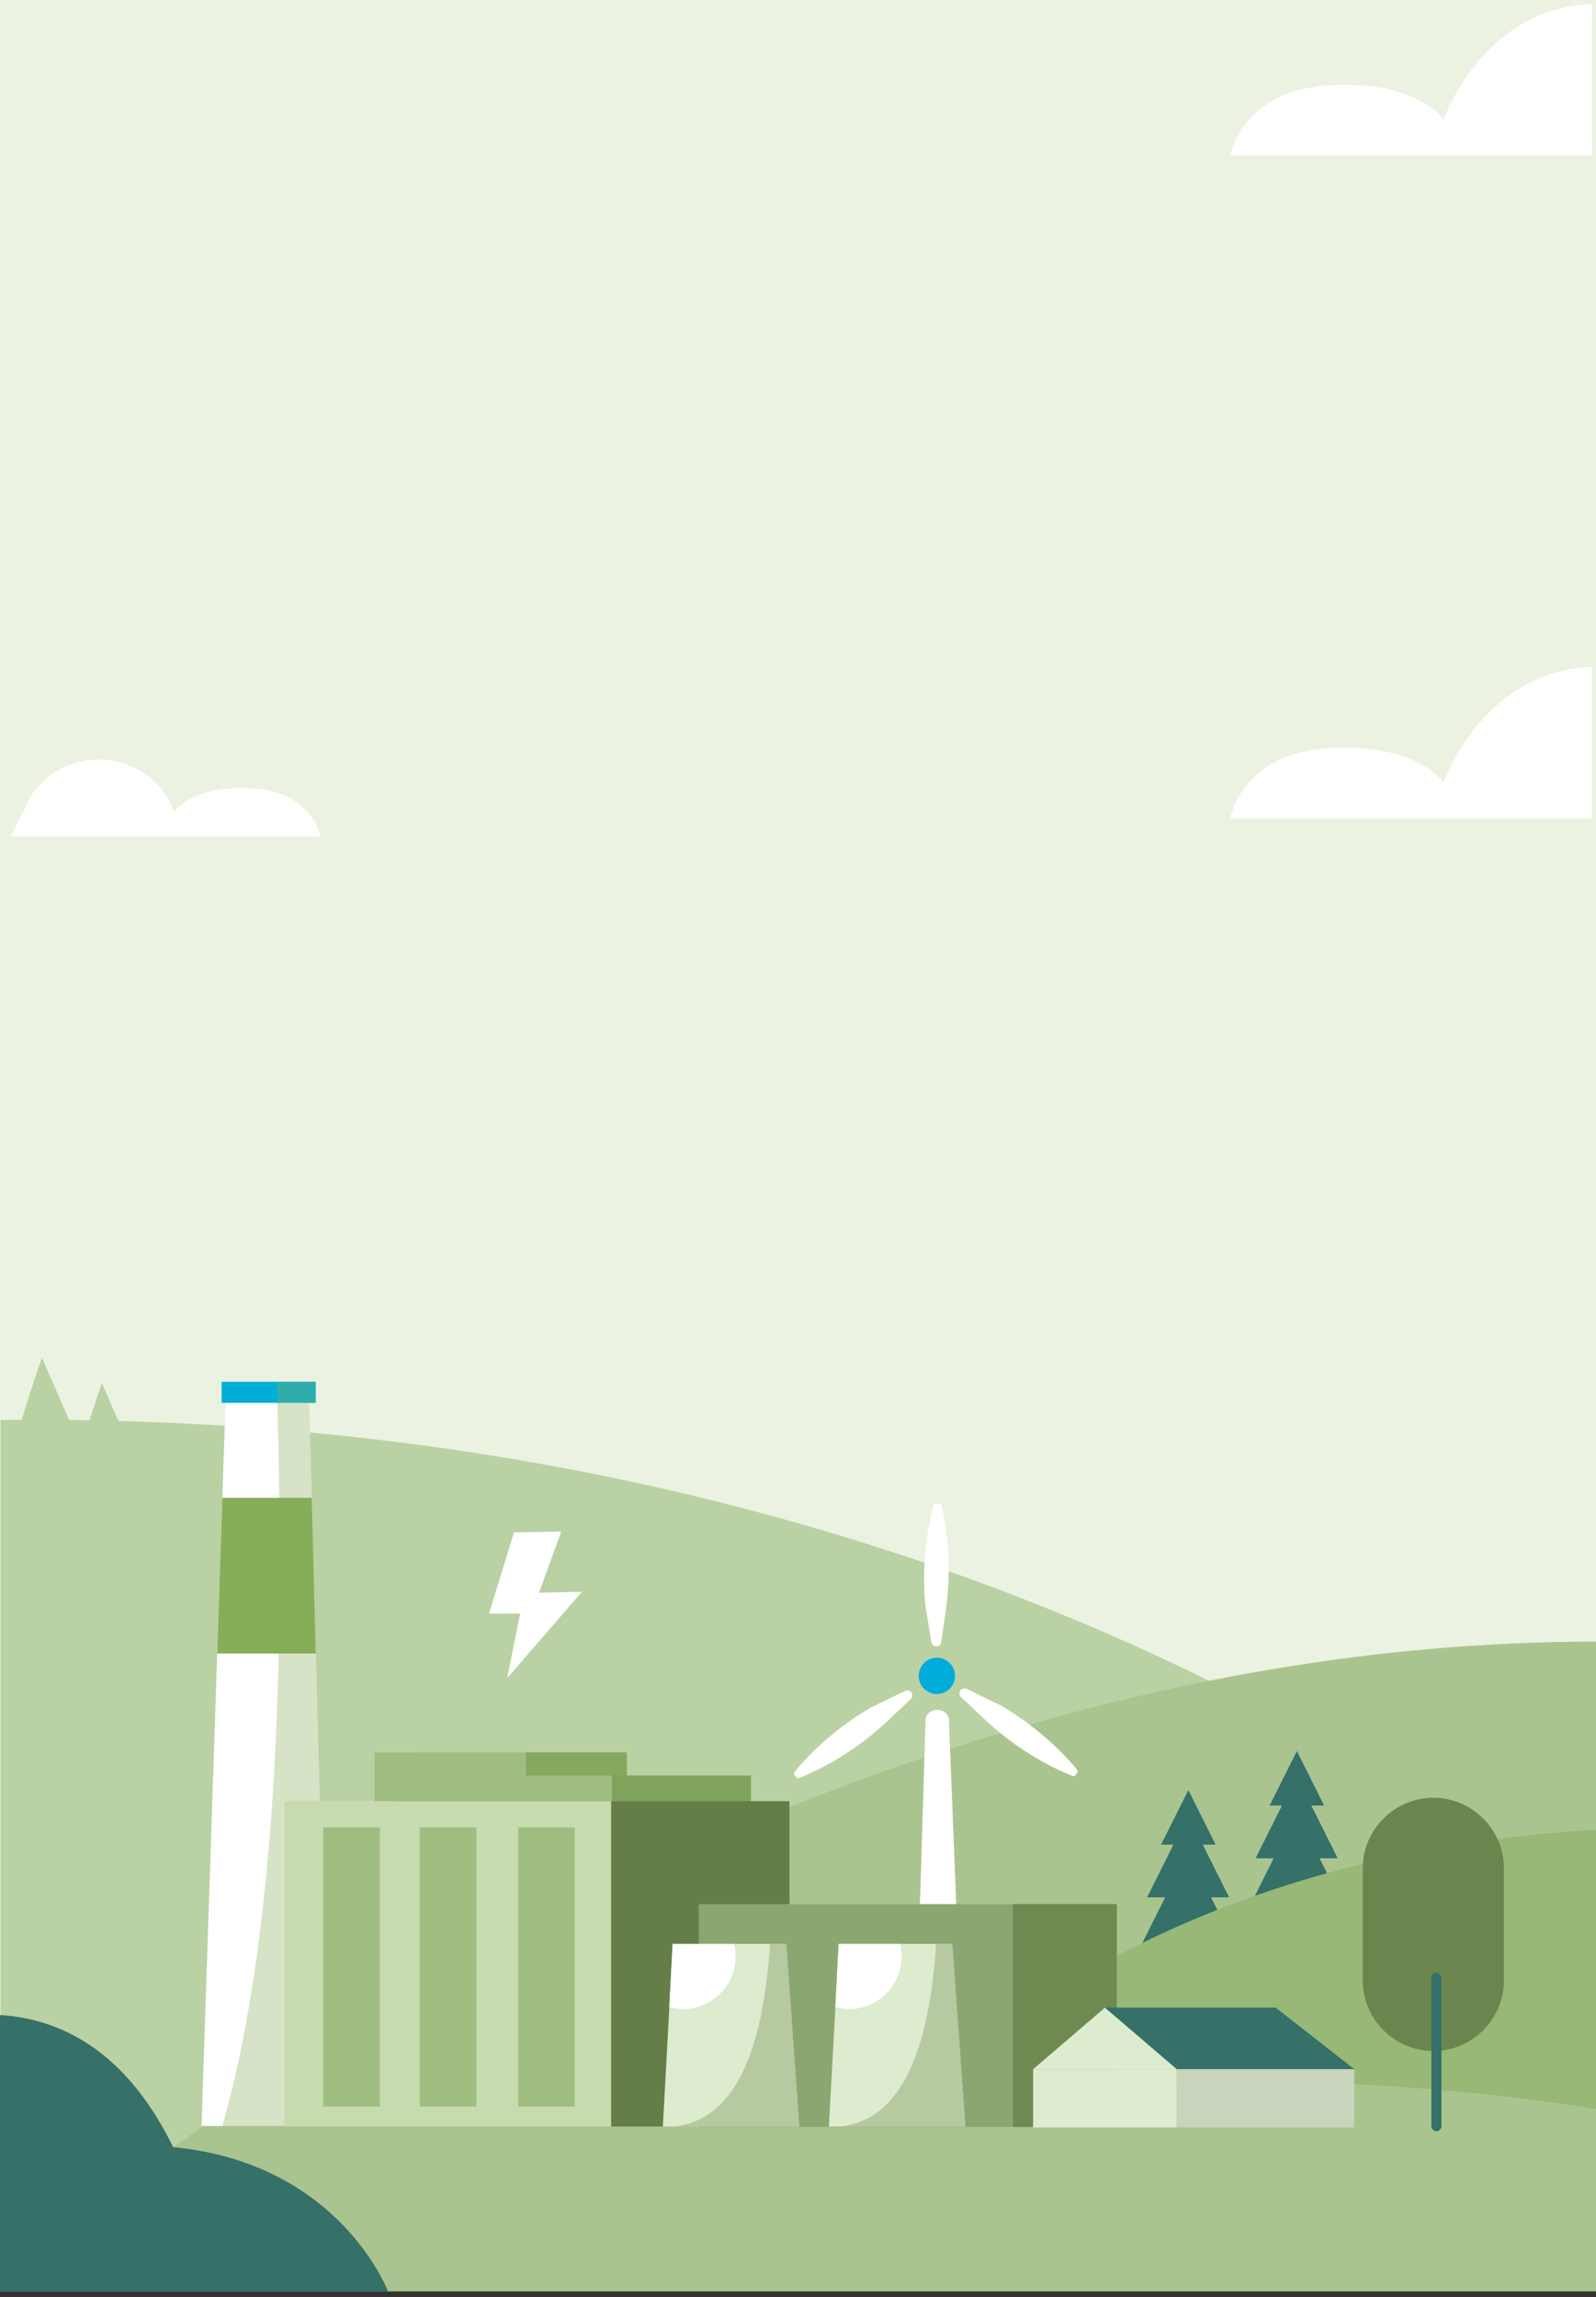 <svg width="280" height="403" viewBox="0 0 280 403" fill="none" xmlns="http://www.w3.org/2000/svg">
<rect x="0" y="0" width="280" height="403" fill="#333333" stroke="none"/>
<rect width="280" height="400" fill="#EBF2E1"/>
<path d="M233.784 14.931C249.018 14.255 253.251 21.026 253.251 21.026C253.251 21.026 260.023 1.391 279.32 0.711V27.289H215.84C215.84 27.289 217.702 15.647 233.784 14.931Z" fill="white"/>
<path d="M279.968 215H0.189V378.637H279.968V215Z" fill="#EBF2E1"/>
<path d="M279.69 339.759L279.698 338.63C279.698 338.63 183.161 247.146 0.1 249.107V381.353L279.69 339.759Z" fill="#BAD1A3"/>
<path d="M0.007 401.996L0 400.648C0 400.648 123.981 288 280 288V402H0.007V401.996Z" fill="#AAC48F"/>
<path d="M168.934 363.602H160.482L162.38 301.731C162.408 300.752 163.32 299.973 164.427 299.973C165.531 299.973 166.435 300.742 166.474 301.714L168.934 363.598V363.602Z" fill="white"/>
<path d="M166.618 296.262C167.863 295.016 167.863 292.996 166.618 291.75C165.372 290.505 163.352 290.505 162.106 291.75C160.86 292.996 160.86 295.016 162.106 296.262C163.352 297.508 165.372 297.508 166.618 296.262Z" fill="#00ADD8"/>
<path d="M175.489 299.157C180.373 301.984 184.849 305.669 188.452 309.867L188.932 310.429C189.085 310.611 189.124 310.814 189.025 310.935C188.911 311.091 188.729 311.341 188.615 311.497C188.53 311.629 188.323 311.654 188.106 311.561L187.426 311.273C182.253 309.073 177.312 305.854 173.096 301.97L168.596 297.723C168.268 297.413 168.226 296.907 168.5 296.548C168.753 296.213 169.208 296.106 169.586 296.291L175.489 299.161V299.157Z" fill="white"/>
<path d="M152.885 299.51C148 302.337 143.525 306.021 139.922 310.219L139.441 310.781C139.288 310.963 139.249 311.166 139.349 311.287C139.463 311.444 139.644 311.693 139.758 311.85C139.843 311.981 140.05 312.006 140.267 311.914L140.947 311.625C146.12 309.425 151.062 306.207 155.277 302.322L159.777 298.075C160.105 297.765 160.148 297.26 159.873 296.9C159.621 296.565 159.165 296.459 158.788 296.644L152.885 299.513V299.51Z" fill="white"/>
<path d="M162.334 281.623C161.817 276.001 162.245 270.22 163.59 264.854L163.772 264.135C163.829 263.904 163.975 263.758 164.132 263.768C164.327 263.768 164.634 263.775 164.826 263.779C164.983 263.772 165.121 263.925 165.175 264.156L165.331 264.879C166.524 270.373 166.748 276.265 166.011 281.951L165.139 288.078C165.075 288.523 164.687 288.85 164.235 288.833C163.815 288.818 163.466 288.509 163.398 288.096L162.33 281.62L162.334 281.623Z" fill="white"/>
<path d="M203.7 323.613H213.267L208.485 314.046L203.7 323.613Z" fill="#357069"/>
<path d="M201.237 332.866H215.638L208.439 318.465L201.237 332.866Z" fill="#357069"/>
<path d="M199.367 342.952H216.097L216.118 340.171L208.439 324.812L199.367 342.952Z" fill="#357069"/>
<path d="M222.744 316.759H232.307L227.526 307.193L222.744 316.759Z" fill="#357069"/>
<path d="M220.277 326.009H234.678L227.479 311.608L220.277 326.009Z" fill="#357069"/>
<path d="M218.408 336.098H235.137L235.159 333.318L227.479 317.959L218.408 336.098Z" fill="#357069"/>
<path d="M160 370C160 370 195.99 325.857 280 321V370C280 370 218.231 358.965 160 370Z" fill="#97B876"/>
<path d="M2.966 253.066C2.628 251.713 7.359 238.195 7.359 238.195L13.105 251.375L2.966 253.066Z" fill="#BAD1A3"/>
<path d="M14.576 253.828C14.323 252.813 17.876 242.656 17.876 242.656L22.191 252.557L14.576 253.828Z" fill="#BAD1A3"/>
<path d="M57.58 372.969H35.353L39.658 243.19H54.177L57.58 372.969Z" fill="white"/>
<path d="M38.102 290.079H55.405L54.689 262.764H39.01L38.102 290.079Z" fill="#86AD58"/>
<path d="M55.387 242.414H38.885V246.11H55.387V242.414Z" fill="#00ADD8"/>
<g style="mix-blend-mode:multiply" opacity="0.34">
<path d="M55.405 290.079L55.316 286.639L54.251 246.106H55.387L55.401 242.41H48.53C50.488 301.856 47.088 344.675 39.01 372.965H57.577L55.401 290.079H55.405Z" fill="#86AD58"/>
</g>
<path d="M90.242 268.82L98.342 268.71C98.395 268.71 98.434 268.763 98.416 268.813L94.6 279.323C94.582 279.373 94.621 279.426 94.675 279.426L101.923 279.259C101.991 279.259 102.026 279.337 101.984 279.387L89.167 294.187C89.113 294.248 89.017 294.198 89.031 294.123L91.239 283.161C91.25 283.115 91.21 283.068 91.164 283.068L85.891 283.093C85.838 283.093 85.802 283.044 85.817 282.994L90.167 268.874C90.178 268.842 90.206 268.82 90.239 268.82H90.242Z" fill="white"/>
<path d="M251.461 359.817C244.647 359.817 239.075 354.242 239.075 347.431V327.782C239.075 320.968 244.65 315.396 251.461 315.396C258.275 315.396 263.847 320.971 263.847 327.782V347.431C263.847 354.245 258.272 359.817 251.461 359.817Z" fill="#6A854E"/>
<path d="M252 373L252 347" stroke="#357069" stroke-width="1.76" stroke-linecap="round" stroke-linejoin="round"/>
<path d="M109.966 307.428H72.85V319.942H109.966V307.428Z" fill="#84A85E"/>
<path d="M131.744 311.49H107.513V324.004H131.744V311.49Z" fill="#80A35B"/>
<path d="M92.285 307.428H65.715V319.942H92.285V307.428Z" fill="#A0BD81"/>
<path d="M107.324 311.49H89.978V324.004H107.324V311.49Z" fill="#A0BD81"/>
<path d="M138.501 315.99H69.447V373.079H138.501V315.99Z" fill="#647D49"/>
<path d="M195.925 334.052H122.587V373.136H195.925V334.052Z" fill="#8CA671"/>
<path d="M195.925 334.052H177.7V373.136H195.925V334.052Z" fill="#6E8A51"/>
<path d="M107.214 315.99H49.904V373.079H107.214V315.99Z" fill="#C7DBAF"/>
<path d="M206.463 363.014H181.246V373.225H206.463V363.014Z" fill="#DDEBCF"/>
<path d="M193.856 352.202L181.246 363.014H206.463L193.856 352.202Z" fill="#DDEBCF"/>
<path d="M193.856 352.202H223.791L237.604 363.014H206.463L193.856 352.202Z" fill="#357069"/>
<path d="M237.604 363.014H206.463V373.225H237.604V363.014Z" fill="#C8D4BB"/>
<path d="M100.848 320.601H90.911V369.565H100.848V320.601Z" fill="#A0BD81"/>
<path d="M83.577 320.601H73.64V369.565H83.577V320.601Z" fill="#A0BD81"/>
<path d="M66.648 320.601H56.711V369.565H66.648V320.601Z" fill="#A0BD81"/>
<path d="M169.354 373.079H145.422L147.167 341.022H167.033L169.354 373.079Z" fill="#DDEBCF"/>
<path d="M169.354 373.079H147.398C156.509 372.05 162.771 363.167 164.231 341.019H167.094L169.354 373.079Z" fill="#B7C9A1"/>
<path d="M146.547 352.138C147.124 352.252 148.295 352.472 148.904 352.472C154.031 352.472 158.186 348.317 158.186 343.191C158.186 342.443 158.086 341.72 157.922 341.022H147.124L146.551 352.138H146.547Z" fill="white"/>
<path d="M140.221 373.079H116.289L118.033 341.022H137.9L140.221 373.079Z" fill="#DDEBCF"/>
<path d="M140.221 373.079H118.265C127.375 372.05 133.638 363.167 135.098 341.019H137.96L140.221 373.079Z" fill="#B7C9A1"/>
<path d="M117.414 352.138C117.991 352.252 119.162 352.472 119.771 352.472C124.897 352.472 129.052 348.317 129.052 343.191C129.052 342.443 128.953 341.72 128.789 341.022H117.991L117.417 352.138H117.414Z" fill="white"/>
<path d="M68.072 402.002C68.072 402.002 59.634 379.497 30.38 376.685C23.006 361.65 12.607 354.333 0 353.5V402.002H68.076H68.072Z" fill="#357069"/>
<path d="M233.784 131.219C249.018 130.543 253.251 137.315 253.251 137.315C253.251 137.315 260.023 117.68 279.32 117V143.577H215.84C215.84 143.577 217.702 131.935 233.784 131.219Z" fill="white"/>
<path d="M43.903 138.287C33.453 137.824 30.552 142.466 30.552 142.466C30.552 142.466 30.505 142.331 30.409 142.089C26.172 131.458 11.654 130.098 5.402 139.686L1.895 146.76H56.21C56.21 146.76 54.932 138.774 43.903 138.283V138.287Z" fill="white"/>
</svg>
